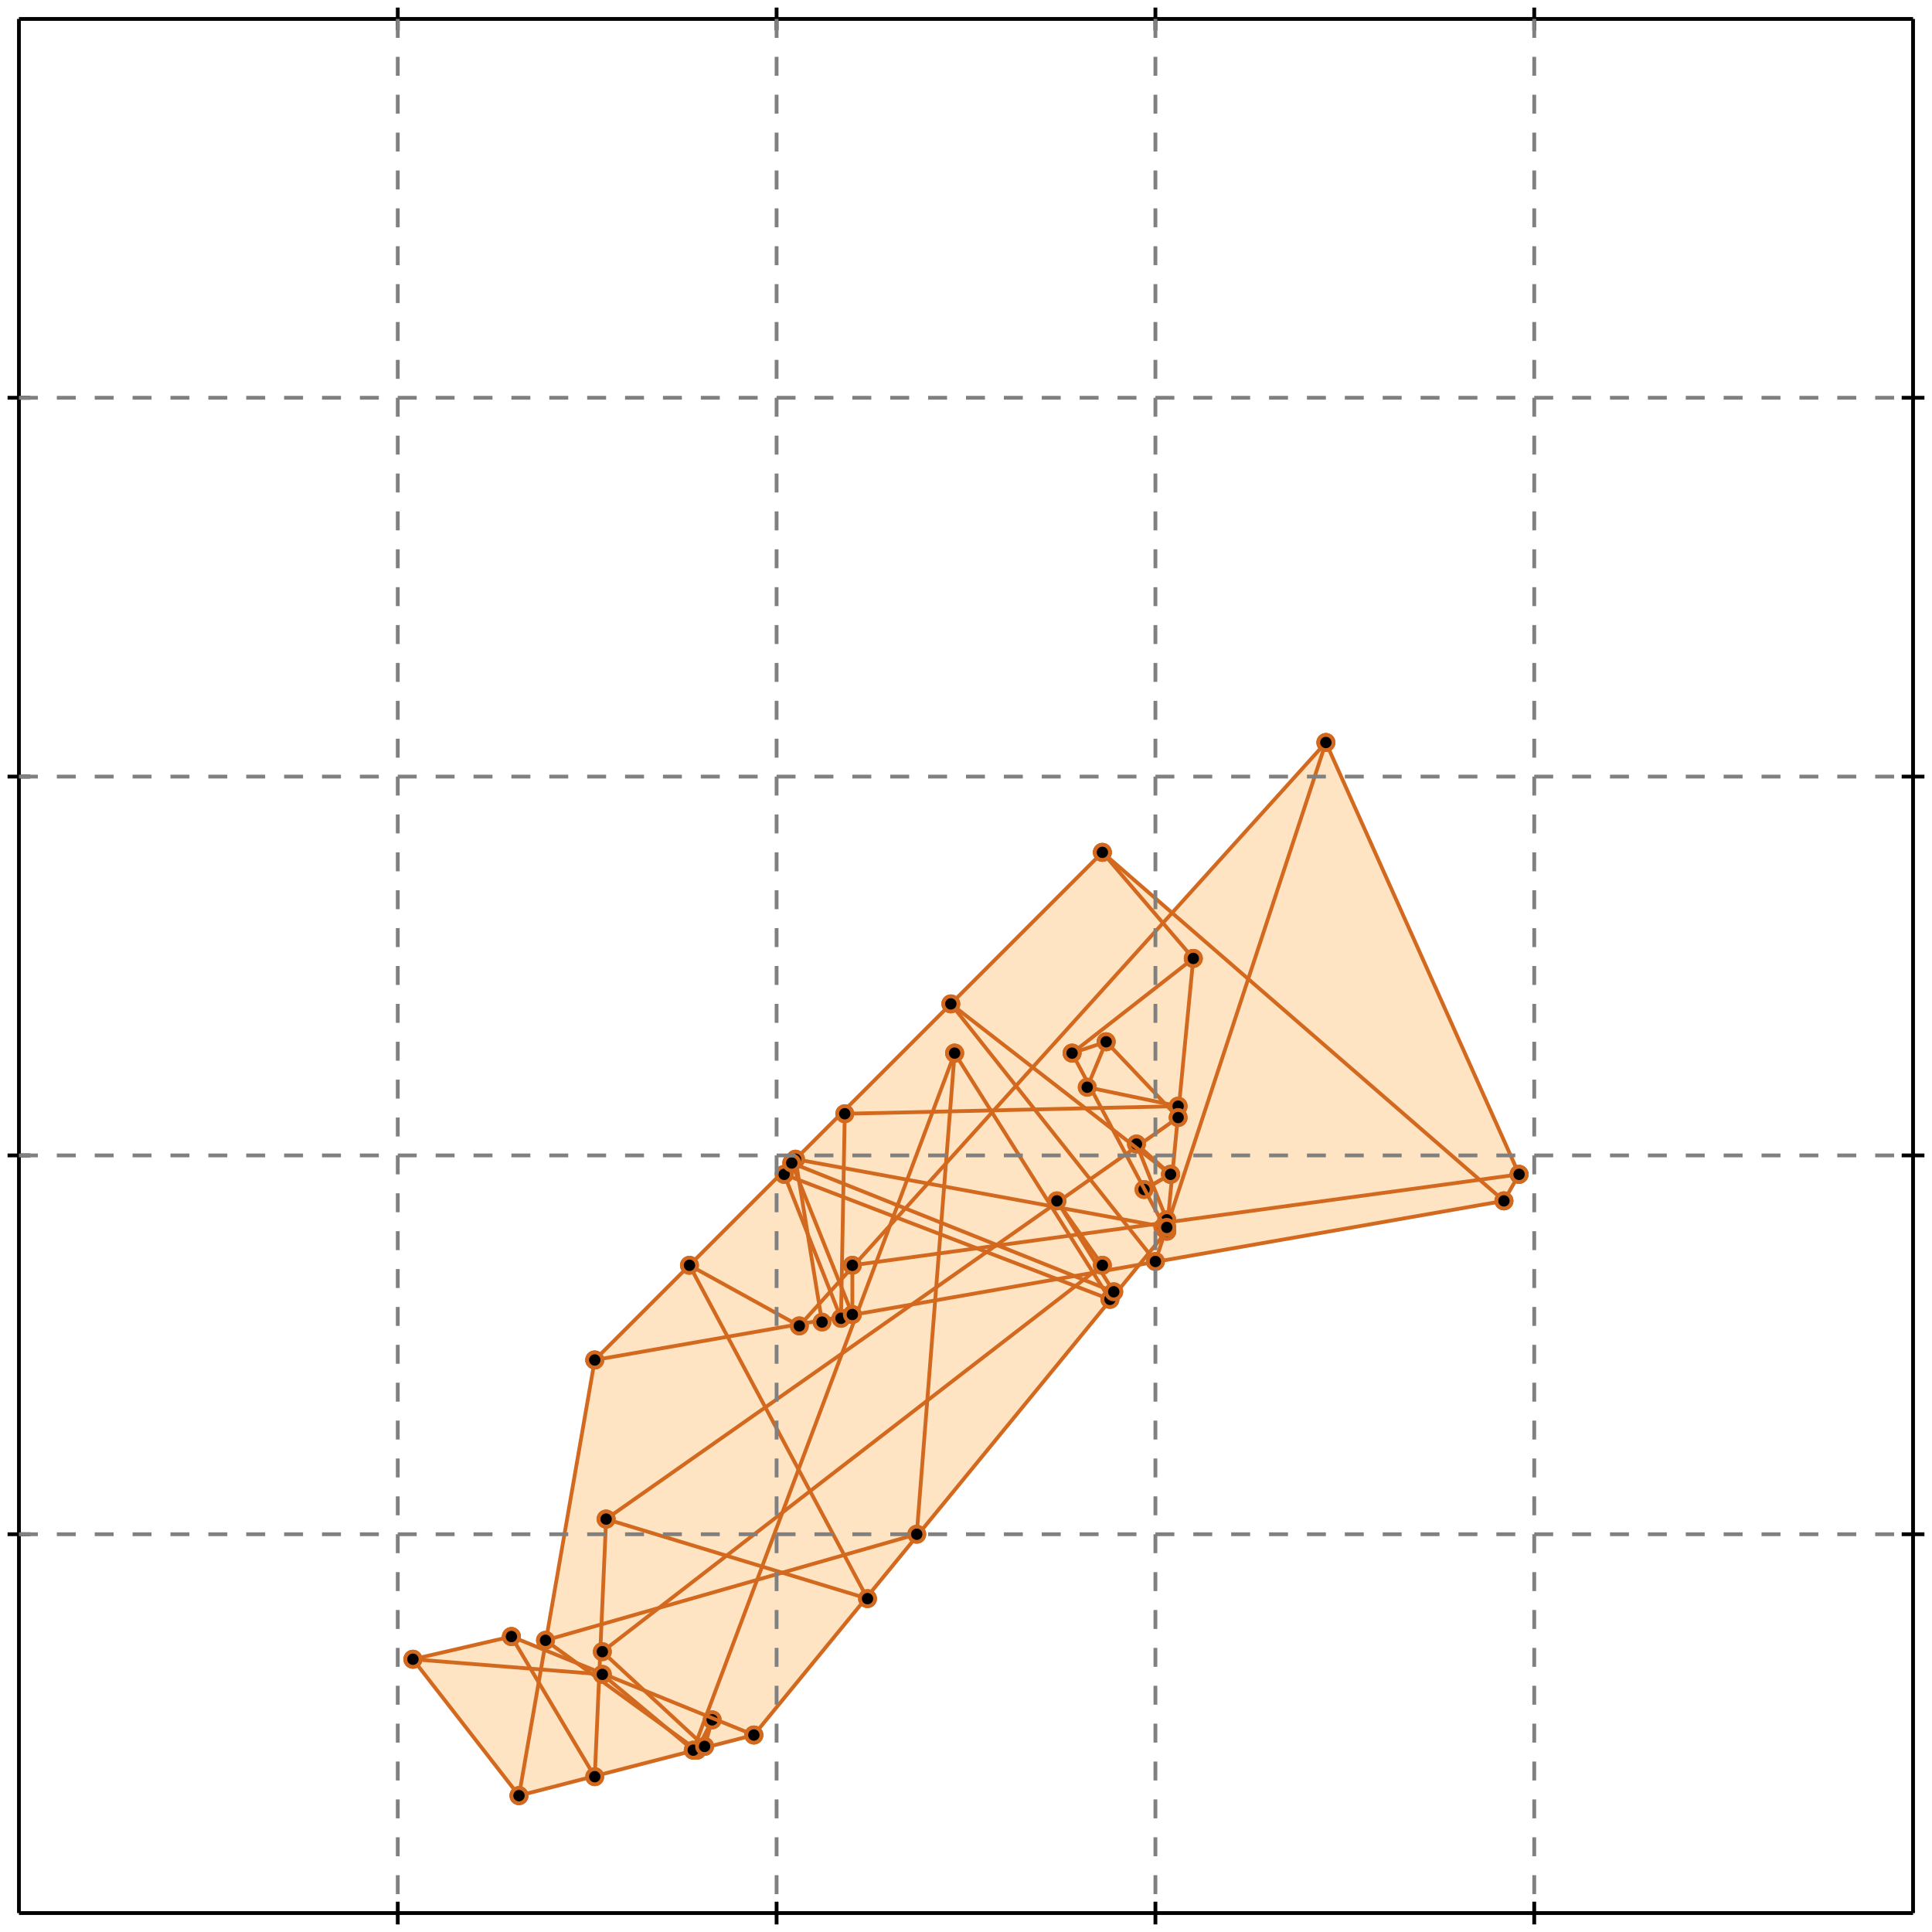 <?xml version="1.0" standalone="no"?>
<!DOCTYPE svg PUBLIC "-//W3C//DTD SVG 1.1//EN" 
  "http://www.w3.org/Graphics/SVG/1.1/DTD/svg11.dtd">
<svg width="510" height="510" version="1.1" id="toplevel"
    xmlns="http://www.w3.org/2000/svg"
    xmlns:xlink="http://www.w3.org/1999/xlink">
  <polygon points="137,474 199,458 300,334 397,317 401,310 350,196 309,241 291,225 157,359 144,435 135,432 109,438"
           fill="bisque"/>
  <g stroke="chocolate" stroke-width="1">
    <line x1="397" y1="317" x2="401" y2="310"/>
    <circle cx="397" cy="317" r="2"/>
    <circle cx="401" cy="310" r="2"/>
  </g>
  <g stroke="chocolate" stroke-width="1">
    <line x1="199" y1="458" x2="308" y2="325"/>
    <circle cx="199" cy="458" r="2"/>
    <circle cx="308" cy="325" r="2"/>
  </g>
  <g stroke="chocolate" stroke-width="1">
    <line x1="307" y1="324" x2="308" y2="322"/>
    <circle cx="307" cy="324" r="2"/>
    <circle cx="308" cy="322" r="2"/>
  </g>
  <g stroke="chocolate" stroke-width="1">
    <line x1="184" y1="462" x2="188" y2="454"/>
    <circle cx="184" cy="462" r="2"/>
    <circle cx="188" cy="454" r="2"/>
  </g>
  <g stroke="chocolate" stroke-width="1">
    <line x1="211" y1="350" x2="350" y2="196"/>
    <circle cx="211" cy="350" r="2"/>
    <circle cx="350" cy="196" r="2"/>
  </g>
  <g stroke="chocolate" stroke-width="1">
    <line x1="287" y1="287" x2="292" y2="275"/>
    <circle cx="287" cy="287" r="2"/>
    <circle cx="292" cy="275" r="2"/>
  </g>
  <g stroke="chocolate" stroke-width="1">
    <line x1="159" y1="436" x2="291" y2="334"/>
    <circle cx="159" cy="436" r="2"/>
    <circle cx="291" cy="334" r="2"/>
  </g>
  <g stroke="chocolate" stroke-width="1">
    <line x1="305" y1="333" x2="350" y2="196"/>
    <circle cx="305" cy="333" r="2"/>
    <circle cx="350" cy="196" r="2"/>
  </g>
  <g stroke="chocolate" stroke-width="1">
    <line x1="183" y1="462" x2="252" y2="278"/>
    <circle cx="183" cy="462" r="2"/>
    <circle cx="252" cy="278" r="2"/>
  </g>
  <g stroke="chocolate" stroke-width="1">
    <line x1="186" y1="461" x2="188" y2="454"/>
    <circle cx="186" cy="461" r="2"/>
    <circle cx="188" cy="454" r="2"/>
  </g>
  <g stroke="chocolate" stroke-width="1">
    <line x1="157" y1="359" x2="291" y2="225"/>
    <circle cx="157" cy="359" r="2"/>
    <circle cx="291" cy="225" r="2"/>
  </g>
  <g stroke="chocolate" stroke-width="1">
    <line x1="160" y1="401" x2="311" y2="295"/>
    <circle cx="160" cy="401" r="2"/>
    <circle cx="311" cy="295" r="2"/>
  </g>
  <g stroke="chocolate" stroke-width="1">
    <line x1="283" y1="278" x2="315" y2="253"/>
    <circle cx="283" cy="278" r="2"/>
    <circle cx="315" cy="253" r="2"/>
  </g>
  <g stroke="chocolate" stroke-width="1">
    <line x1="302" y1="314" x2="309" y2="310"/>
    <circle cx="302" cy="314" r="2"/>
    <circle cx="309" cy="310" r="2"/>
  </g>
  <g stroke="chocolate" stroke-width="1">
    <line x1="302" y1="314" x2="309" y2="310"/>
    <circle cx="302" cy="314" r="2"/>
    <circle cx="309" cy="310" r="2"/>
  </g>
  <g stroke="chocolate" stroke-width="1">
    <line x1="137" y1="474" x2="157" y2="359"/>
    <circle cx="137" cy="474" r="2"/>
    <circle cx="157" cy="359" r="2"/>
  </g>
  <g stroke="chocolate" stroke-width="1">
    <line x1="137" y1="474" x2="199" y2="458"/>
    <circle cx="137" cy="474" r="2"/>
    <circle cx="199" cy="458" r="2"/>
  </g>
  <g stroke="chocolate" stroke-width="1">
    <line x1="308" y1="325" x2="315" y2="253"/>
    <circle cx="308" cy="325" r="2"/>
    <circle cx="315" cy="253" r="2"/>
  </g>
  <g stroke="chocolate" stroke-width="1">
    <line x1="242" y1="405" x2="252" y2="278"/>
    <circle cx="242" cy="405" r="2"/>
    <circle cx="252" cy="278" r="2"/>
  </g>
  <g stroke="chocolate" stroke-width="1">
    <line x1="144" y1="433" x2="242" y2="405"/>
    <circle cx="144" cy="433" r="2"/>
    <circle cx="242" cy="405" r="2"/>
  </g>
  <g stroke="chocolate" stroke-width="1">
    <line x1="109" y1="438" x2="135" y2="432"/>
    <circle cx="109" cy="438" r="2"/>
    <circle cx="135" cy="432" r="2"/>
  </g>
  <g stroke="chocolate" stroke-width="1">
    <line x1="157" y1="469" x2="160" y2="401"/>
    <circle cx="157" cy="469" r="2"/>
    <circle cx="160" cy="401" r="2"/>
  </g>
  <g stroke="chocolate" stroke-width="1">
    <line x1="225" y1="347" x2="225" y2="334"/>
    <circle cx="225" cy="347" r="2"/>
    <circle cx="225" cy="334" r="2"/>
  </g>
  <g stroke="chocolate" stroke-width="1">
    <line x1="222" y1="348" x2="223" y2="294"/>
    <circle cx="222" cy="348" r="2"/>
    <circle cx="223" cy="294" r="2"/>
  </g>
  <g stroke="chocolate" stroke-width="1">
    <line x1="283" y1="278" x2="292" y2="275"/>
    <circle cx="283" cy="278" r="2"/>
    <circle cx="292" cy="275" r="2"/>
  </g>
  <g stroke="chocolate" stroke-width="1">
    <line x1="157" y1="359" x2="397" y2="317"/>
    <circle cx="157" cy="359" r="2"/>
    <circle cx="397" cy="317" r="2"/>
  </g>
  <g stroke="chocolate" stroke-width="1">
    <line x1="217" y1="349" x2="210" y2="306"/>
    <circle cx="217" cy="349" r="2"/>
    <circle cx="210" cy="306" r="2"/>
  </g>
  <g stroke="chocolate" stroke-width="1">
    <line x1="159" y1="442" x2="109" y2="438"/>
    <circle cx="159" cy="442" r="2"/>
    <circle cx="109" cy="438" r="2"/>
  </g>
  <g stroke="chocolate" stroke-width="1">
    <line x1="225" y1="334" x2="401" y2="310"/>
    <circle cx="225" cy="334" r="2"/>
    <circle cx="401" cy="310" r="2"/>
  </g>
  <g stroke="chocolate" stroke-width="1">
    <line x1="222" y1="348" x2="207" y2="310"/>
    <circle cx="222" cy="348" r="2"/>
    <circle cx="207" cy="310" r="2"/>
  </g>
  <g stroke="chocolate" stroke-width="1">
    <line x1="225" y1="347" x2="209" y2="307"/>
    <circle cx="225" cy="347" r="2"/>
    <circle cx="209" cy="307" r="2"/>
  </g>
  <g stroke="chocolate" stroke-width="1">
    <line x1="157" y1="469" x2="135" y2="432"/>
    <circle cx="157" cy="469" r="2"/>
    <circle cx="135" cy="432" r="2"/>
  </g>
  <g stroke="chocolate" stroke-width="1">
    <line x1="308" y1="324" x2="307" y2="324"/>
    <circle cx="308" cy="324" r="2"/>
    <circle cx="307" cy="324" r="2"/>
  </g>
  <g stroke="chocolate" stroke-width="1">
    <line x1="137" y1="474" x2="109" y2="438"/>
    <circle cx="137" cy="474" r="2"/>
    <circle cx="109" cy="438" r="2"/>
  </g>
  <g stroke="chocolate" stroke-width="1">
    <line x1="199" y1="458" x2="135" y2="432"/>
    <circle cx="199" cy="458" r="2"/>
    <circle cx="135" cy="432" r="2"/>
  </g>
  <g stroke="chocolate" stroke-width="1">
    <line x1="223" y1="294" x2="311" y2="292"/>
    <circle cx="223" cy="294" r="2"/>
    <circle cx="311" cy="292" r="2"/>
  </g>
  <g stroke="chocolate" stroke-width="1">
    <line x1="229" y1="422" x2="160" y2="401"/>
    <circle cx="229" cy="422" r="2"/>
    <circle cx="160" cy="401" r="2"/>
  </g>
  <g stroke="chocolate" stroke-width="1">
    <line x1="308" y1="322" x2="300" y2="302"/>
    <circle cx="308" cy="322" r="2"/>
    <circle cx="300" cy="302" r="2"/>
  </g>
  <g stroke="chocolate" stroke-width="1">
    <line x1="229" y1="422" x2="182" y2="334"/>
    <circle cx="229" cy="422" r="2"/>
    <circle cx="182" cy="334" r="2"/>
  </g>
  <g stroke="chocolate" stroke-width="1">
    <line x1="184" y1="462" x2="144" y2="433"/>
    <circle cx="184" cy="462" r="2"/>
    <circle cx="144" cy="433" r="2"/>
  </g>
  <g stroke="chocolate" stroke-width="1">
    <line x1="183" y1="462" x2="159" y2="442"/>
    <circle cx="183" cy="462" r="2"/>
    <circle cx="159" cy="442" r="2"/>
  </g>
  <g stroke="chocolate" stroke-width="1">
    <line x1="186" y1="461" x2="159" y2="436"/>
    <circle cx="186" cy="461" r="2"/>
    <circle cx="159" cy="436" r="2"/>
  </g>
  <g stroke="chocolate" stroke-width="1">
    <line x1="308" y1="325" x2="283" y2="278"/>
    <circle cx="308" cy="325" r="2"/>
    <circle cx="283" cy="278" r="2"/>
  </g>
  <g stroke="chocolate" stroke-width="1">
    <line x1="308" y1="324" x2="210" y2="306"/>
    <circle cx="308" cy="324" r="2"/>
    <circle cx="210" cy="306" r="2"/>
  </g>
  <g stroke="chocolate" stroke-width="1">
    <line x1="401" y1="310" x2="350" y2="196"/>
    <circle cx="401" cy="310" r="2"/>
    <circle cx="350" cy="196" r="2"/>
  </g>
  <g stroke="chocolate" stroke-width="1">
    <line x1="293" y1="343" x2="252" y2="278"/>
    <circle cx="293" cy="343" r="2"/>
    <circle cx="252" cy="278" r="2"/>
  </g>
  <g stroke="chocolate" stroke-width="1">
    <line x1="294" y1="341" x2="279" y2="317"/>
    <circle cx="294" cy="341" r="2"/>
    <circle cx="279" cy="317" r="2"/>
  </g>
  <g stroke="chocolate" stroke-width="1">
    <line x1="211" y1="350" x2="182" y2="334"/>
    <circle cx="211" cy="350" r="2"/>
    <circle cx="182" cy="334" r="2"/>
  </g>
  <g stroke="chocolate" stroke-width="1">
    <line x1="311" y1="292" x2="287" y2="287"/>
    <circle cx="311" cy="292" r="2"/>
    <circle cx="287" cy="287" r="2"/>
  </g>
  <g stroke="chocolate" stroke-width="1">
    <line x1="293" y1="343" x2="207" y2="310"/>
    <circle cx="293" cy="343" r="2"/>
    <circle cx="207" cy="310" r="2"/>
  </g>
  <g stroke="chocolate" stroke-width="1">
    <line x1="291" y1="334" x2="279" y2="317"/>
    <circle cx="291" cy="334" r="2"/>
    <circle cx="279" cy="317" r="2"/>
  </g>
  <g stroke="chocolate" stroke-width="1">
    <line x1="294" y1="341" x2="209" y2="307"/>
    <circle cx="294" cy="341" r="2"/>
    <circle cx="209" cy="307" r="2"/>
  </g>
  <g stroke="chocolate" stroke-width="1">
    <line x1="305" y1="333" x2="251" y2="265"/>
    <circle cx="305" cy="333" r="2"/>
    <circle cx="251" cy="265" r="2"/>
  </g>
  <g stroke="chocolate" stroke-width="1">
    <line x1="311" y1="295" x2="292" y2="275"/>
    <circle cx="311" cy="295" r="2"/>
    <circle cx="292" cy="275" r="2"/>
  </g>
  <g stroke="chocolate" stroke-width="1">
    <line x1="315" y1="253" x2="291" y2="225"/>
    <circle cx="315" cy="253" r="2"/>
    <circle cx="291" cy="225" r="2"/>
  </g>
  <g stroke="chocolate" stroke-width="1">
    <line x1="309" y1="310" x2="300" y2="302"/>
    <circle cx="309" cy="310" r="2"/>
    <circle cx="300" cy="302" r="2"/>
  </g>
  <g stroke="chocolate" stroke-width="1">
    <line x1="309" y1="310" x2="251" y2="265"/>
    <circle cx="309" cy="310" r="2"/>
    <circle cx="251" cy="265" r="2"/>
  </g>
  <g stroke="chocolate" stroke-width="1">
    <line x1="397" y1="317" x2="291" y2="225"/>
    <circle cx="397" cy="317" r="2"/>
    <circle cx="291" cy="225" r="2"/>
  </g>
  <g stroke="black" stroke-width="1">
    <line x1="5" y1="5" x2="505" y2="5"/>
    <line x1="5" y1="5" x2="5" y2="505"/>
    <line x1="505" y1="505" x2="5" y2="505"/>
    <line x1="505" y1="505" x2="505" y2="5"/>
    <line x1="105" y1="2" x2="105" y2="8"/>
    <line x1="2" y1="105" x2="8" y2="105"/>
    <line x1="105" y1="502" x2="105" y2="508"/>
    <line x1="502" y1="105" x2="508" y2="105"/>
    <line x1="205" y1="2" x2="205" y2="8"/>
    <line x1="2" y1="205" x2="8" y2="205"/>
    <line x1="205" y1="502" x2="205" y2="508"/>
    <line x1="502" y1="205" x2="508" y2="205"/>
    <line x1="305" y1="2" x2="305" y2="8"/>
    <line x1="2" y1="305" x2="8" y2="305"/>
    <line x1="305" y1="502" x2="305" y2="508"/>
    <line x1="502" y1="305" x2="508" y2="305"/>
    <line x1="405" y1="2" x2="405" y2="8"/>
    <line x1="2" y1="405" x2="8" y2="405"/>
    <line x1="405" y1="502" x2="405" y2="508"/>
    <line x1="502" y1="405" x2="508" y2="405"/>
  </g>
  <g stroke="gray" stroke-width="1" stroke-dasharray="5,5">
    <line x1="105" y1="5" x2="105" y2="505"/>
    <line x1="5" y1="105" x2="505" y2="105"/>
    <line x1="205" y1="5" x2="205" y2="505"/>
    <line x1="5" y1="205" x2="505" y2="205"/>
    <line x1="305" y1="5" x2="305" y2="505"/>
    <line x1="5" y1="305" x2="505" y2="305"/>
    <line x1="405" y1="5" x2="405" y2="505"/>
    <line x1="5" y1="405" x2="505" y2="405"/>
  </g>
</svg>
